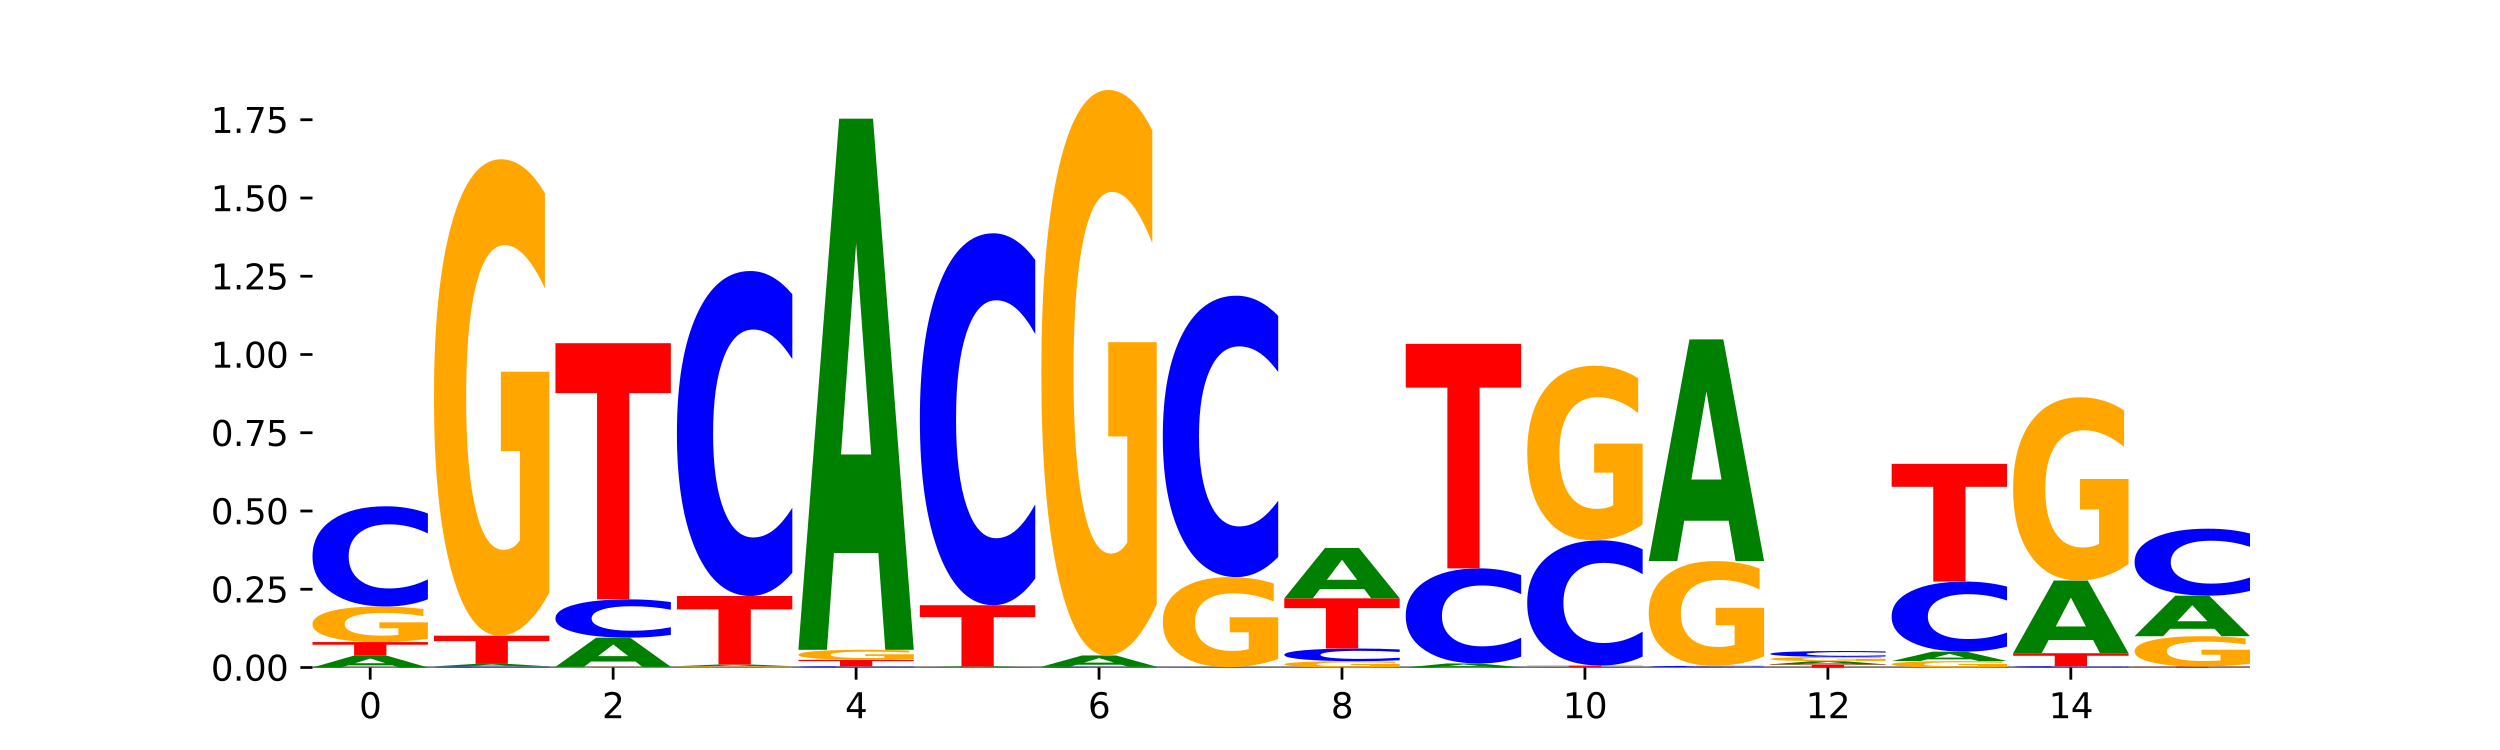 <?xml version="1.0" encoding="utf-8" standalone="no"?>
<!DOCTYPE svg PUBLIC "-//W3C//DTD SVG 1.1//EN"
  "http://www.w3.org/Graphics/SVG/1.1/DTD/svg11.dtd">
<svg xmlns:xlink="http://www.w3.org/1999/xlink" width="720pt" height="216pt" viewBox="0 0 720 216" xmlns="http://www.w3.org/2000/svg" version="1.1">
 <defs>
  <style type="text/css">*{stroke-linejoin: round; stroke-linecap: butt}</style>
 </defs>
 <g id="figure_1">
  <g id="patch_1">
   <path d="M 0 216 
L 720 216 
L 720 0 
L 0 0 
z
" style="fill: #ffffff"/>
  </g>
  <g id="axes_1">
   <g id="patch_2">
    <path d="M 90 192.24 
L 648 192.24 
L 648 25.92 
L 90 25.92 
z
" style="fill: #ffffff"/>
   </g>
   <g id="line2d_1">
    <path d="M 90 192.24 
L 648 192.24 
" clip-path="url(#p1b42a748b2)" style="fill: none; stroke: #000000; stroke-width: 0.5; stroke-linecap: square"/>
   </g>
   <g id="patch_3">
    <path d="M 113.022 191.624 
L 100.24 191.624 
L 98.222 192.24 
L 90 192.24 
L 101.742 188.856 
L 111.493 188.856 
L 123.235 192.24 
L 115.02 192.24 
L 113.022 191.624 
z
M 102.279 190.995 
L 110.963 190.995 
L 106.628 189.649 
L 102.279 190.995 
z
" clip-path="url(#p1b42a748b2)" style="fill: #008000"/>
   </g>
   <g id="patch_4">
    <path d="M 90 184.91 
L 123.235 184.91 
L 123.235 185.679 
L 111.278 185.679 
L 111.278 188.856 
L 101.98 188.856 
L 101.98 185.679 
L 90 185.679 
L 90 184.91 
z
" clip-path="url(#p1b42a748b2)" style="fill: #ff0000"/>
   </g>
   <g id="patch_5">
    <path d="M 123.235 183.983 
Q 119.883 184.447 116.278 184.679 
Q 112.673 184.91 108.83 184.91 
Q 100.145 184.91 95.072 183.531 
Q 90 182.152 90 179.794 
Q 90 177.409 95.162 176.041 
Q 100.331 174.672 109.321 174.672 
Q 112.785 174.672 115.958 174.858 
Q 119.138 175.042 121.954 175.406 
L 121.954 177.447 
Q 119.049 176.98 116.174 176.749 
Q 113.299 176.516 110.409 176.516 
Q 105.061 176.516 102.163 177.367 
Q 99.266 178.215 99.266 179.794 
Q 99.266 181.359 102.059 182.213 
Q 104.852 183.066 109.992 183.066 
Q 111.392 183.066 112.591 183.017 
Q 113.79 182.966 114.744 182.861 
L 114.744 180.945 
L 109.269 180.945 
L 109.269 179.238 
L 123.235 179.238 
L 123.235 183.983 
z
" clip-path="url(#p1b42a748b2)" style="fill: #ffa600"/>
   </g>
   <g id="patch_6">
    <path d="M 123.235 172.603 
Q 120.455 173.629 117.449 174.148 
Q 114.443 174.672 111.169 174.672 
Q 101.405 174.672 95.702 170.785 
Q 90 166.897 90 160.249 
Q 90 153.577 95.702 149.696 
Q 101.405 145.808 111.169 145.808 
Q 114.443 145.808 117.449 146.333 
Q 120.455 146.851 123.235 147.877 
L 123.235 153.631 
Q 120.43 152.271 117.708 151.639 
Q 114.987 151.007 111.981 151.007 
Q 106.588 151.007 103.498 153.47 
Q 100.417 155.926 100.417 160.249 
Q 100.417 164.554 103.498 167.017 
Q 106.588 169.473 111.981 169.473 
Q 114.987 169.473 117.708 168.841 
Q 120.43 168.203 123.235 166.844 
L 123.235 172.603 
z
" clip-path="url(#p1b42a748b2)" style="fill: #0000ff"/>
   </g>
   <g id="patch_7">
    <path d="M 158.219 192.217 
Q 155.439 192.229 152.433 192.234 
Q 149.427 192.24 146.153 192.24 
Q 136.389 192.24 130.687 192.197 
Q 124.984 192.155 124.984 192.082 
Q 124.984 192.008 130.687 191.966 
Q 136.389 191.923 146.153 191.923 
Q 149.427 191.923 152.433 191.929 
Q 155.439 191.934 158.219 191.946 
L 158.219 192.009 
Q 155.414 191.994 152.693 191.987 
Q 149.971 191.98 146.965 191.98 
Q 141.573 191.98 138.483 192.007 
Q 135.401 192.034 135.401 192.082 
Q 135.401 192.129 138.483 192.156 
Q 141.573 192.183 146.965 192.183 
Q 149.971 192.183 152.693 192.176 
Q 155.414 192.169 158.219 192.154 
L 158.219 192.217 
z
" clip-path="url(#p1b42a748b2)" style="fill: #0000ff"/>
   </g>
   <g id="patch_8">
    <path d="M 148.006 191.791 
L 135.225 191.791 
L 133.206 191.923 
L 124.984 191.923 
L 136.726 191.2 
L 146.477 191.2 
L 158.219 191.923 
L 150.004 191.923 
L 148.006 191.791 
z
M 137.263 191.657 
L 145.947 191.657 
L 141.612 191.37 
L 137.263 191.657 
z
" clip-path="url(#p1b42a748b2)" style="fill: #008000"/>
   </g>
   <g id="patch_9">
    <path d="M 124.984 183.078 
L 158.219 183.078 
L 158.219 184.662 
L 146.263 184.662 
L 146.263 191.2 
L 136.964 191.2 
L 136.964 184.662 
L 124.984 184.662 
L 124.984 183.078 
z
" clip-path="url(#p1b42a748b2)" style="fill: #ff0000"/>
   </g>
   <g id="patch_10">
    <path d="M 158.219 170.664 
Q 154.868 176.871 151.263 179.989 
Q 147.657 183.078 143.814 183.078 
Q 135.129 183.078 130.057 164.598 
Q 124.984 146.118 124.984 114.515 
Q 124.984 82.544 130.146 64.205 
Q 135.315 45.867 144.306 45.867 
Q 147.769 45.867 150.942 48.361 
Q 154.123 50.827 156.938 55.702 
L 156.938 83.054 
Q 154.033 76.79 151.158 73.7 
Q 148.283 70.583 145.393 70.583 
Q 140.045 70.583 137.148 81.977 
Q 134.25 93.342 134.25 114.515 
Q 134.25 135.489 137.043 146.94 
Q 139.837 158.363 144.976 158.363 
Q 146.376 158.363 147.576 157.711 
Q 148.775 157.031 149.728 155.613 
L 149.728 129.934 
L 144.254 129.934 
L 144.254 107.061 
L 158.219 107.061 
L 158.219 170.664 
z
" clip-path="url(#p1b42a748b2)" style="fill: #ffa600"/>
   </g>
   <g id="patch_11">
    <path d="M 193.204 192.223 
Q 189.852 192.231 186.247 192.236 
Q 182.642 192.24 178.798 192.24 
Q 170.113 192.24 165.041 192.214 
Q 159.969 192.189 159.969 192.145 
Q 159.969 192.101 165.13 192.076 
Q 170.3 192.051 179.29 192.051 
Q 182.754 192.051 185.927 192.054 
Q 189.107 192.057 191.923 192.064 
L 191.923 192.102 
Q 189.018 192.093 186.143 192.089 
Q 183.267 192.085 180.377 192.085 
Q 175.029 192.085 172.132 192.1 
Q 169.235 192.116 169.235 192.145 
Q 169.235 192.174 172.028 192.19 
Q 174.821 192.206 179.96 192.206 
Q 181.361 192.206 182.56 192.205 
Q 183.759 192.204 184.712 192.202 
L 184.712 192.167 
L 179.238 192.167 
L 179.238 192.135 
L 193.204 192.135 
L 193.204 192.223 
z
" clip-path="url(#p1b42a748b2)" style="fill: #ffa600"/>
   </g>
   <g id="patch_12">
    <path d="M 182.991 190.518 
L 170.209 190.518 
L 168.191 192.051 
L 159.969 192.051 
L 171.711 183.639 
L 181.462 183.639 
L 193.204 192.051 
L 184.988 192.051 
L 182.991 190.518 
z
M 172.248 188.957 
L 180.932 188.957 
L 176.596 185.611 
L 172.248 188.957 
z
" clip-path="url(#p1b42a748b2)" style="fill: #008000"/>
   </g>
   <g id="patch_13">
    <path d="M 193.204 182.849 
Q 190.424 183.24 187.418 183.438 
Q 184.411 183.639 181.137 183.639 
Q 171.374 183.639 165.671 182.154 
Q 159.969 180.669 159.969 178.129 
Q 159.969 175.581 165.671 174.098 
Q 171.374 172.613 181.137 172.613 
Q 184.411 172.613 187.418 172.813 
Q 190.424 173.011 193.204 173.403 
L 193.204 175.601 
Q 190.399 175.082 187.677 174.84 
Q 184.956 174.599 181.95 174.599 
Q 176.557 174.599 173.467 175.54 
Q 170.386 176.478 170.386 178.129 
Q 170.386 179.774 173.467 180.714 
Q 176.557 181.653 181.95 181.653 
Q 184.956 181.653 187.677 181.411 
Q 190.399 181.168 193.204 180.648 
L 193.204 182.849 
z
" clip-path="url(#p1b42a748b2)" style="fill: #0000ff"/>
   </g>
   <g id="patch_14">
    <path d="M 159.969 98.84 
L 193.204 98.84 
L 193.204 113.228 
L 181.247 113.228 
L 181.247 172.613 
L 171.949 172.613 
L 171.949 113.228 
L 159.969 113.228 
L 159.969 98.84 
z
" clip-path="url(#p1b42a748b2)" style="fill: #ff0000"/>
   </g>
   <g id="patch_15">
    <path d="M 228.188 192.206 
Q 224.836 192.223 221.231 192.232 
Q 217.626 192.24 213.783 192.24 
Q 205.098 192.24 200.025 192.19 
Q 194.953 192.14 194.953 192.054 
Q 194.953 191.967 200.115 191.917 
Q 205.284 191.867 214.274 191.867 
Q 217.738 191.867 220.911 191.874 
Q 224.091 191.881 226.907 191.894 
L 226.907 191.968 
Q 224.002 191.951 221.127 191.943 
Q 218.252 191.935 215.362 191.935 
Q 210.014 191.935 207.116 191.965 
Q 204.219 191.996 204.219 192.054 
Q 204.219 192.111 207.012 192.142 
Q 209.805 192.173 214.945 192.173 
Q 216.345 192.173 217.544 192.171 
Q 218.743 192.169 219.697 192.165 
L 219.697 192.096 
L 214.222 192.096 
L 214.222 192.034 
L 228.188 192.034 
L 228.188 192.206 
z
" clip-path="url(#p1b42a748b2)" style="fill: #ffa600"/>
   </g>
   <g id="patch_16">
    <path d="M 217.975 191.78 
L 205.193 191.78 
L 203.175 191.867 
L 194.953 191.867 
L 206.695 191.387 
L 216.446 191.387 
L 228.188 191.867 
L 219.973 191.867 
L 217.975 191.78 
z
M 207.232 191.691 
L 215.916 191.691 
L 211.581 191.499 
L 207.232 191.691 
z
" clip-path="url(#p1b42a748b2)" style="fill: #008000"/>
   </g>
   <g id="patch_17">
    <path d="M 194.953 171.652 
L 228.188 171.652 
L 228.188 175.501 
L 216.231 175.501 
L 216.231 191.387 
L 206.933 191.387 
L 206.933 175.501 
L 194.953 175.501 
L 194.953 171.652 
z
" clip-path="url(#p1b42a748b2)" style="fill: #ff0000"/>
   </g>
   <g id="patch_18">
    <path d="M 228.188 164.943 
Q 225.408 168.269 222.402 169.951 
Q 219.396 171.652 216.122 171.652 
Q 206.358 171.652 200.655 159.046 
Q 194.953 146.44 194.953 124.882 
Q 194.953 103.246 200.655 90.659 
Q 206.358 78.053 216.122 78.053 
Q 219.396 78.053 222.402 79.754 
Q 225.408 81.436 228.188 84.762 
L 228.188 103.42 
Q 225.383 99.012 222.661 96.962 
Q 219.94 94.913 216.934 94.913 
Q 211.541 94.913 208.451 102.898 
Q 205.37 110.864 205.37 124.882 
Q 205.37 138.841 208.451 146.827 
Q 211.541 154.792 216.934 154.792 
Q 219.94 154.792 222.661 152.743 
Q 225.383 150.674 228.188 146.266 
L 228.188 164.943 
z
" clip-path="url(#p1b42a748b2)" style="fill: #0000ff"/>
   </g>
   <g id="patch_19">
    <path d="M 263.172 192.216 
Q 260.392 192.228 257.386 192.234 
Q 254.38 192.24 251.106 192.24 
Q 241.342 192.24 235.64 192.195 
Q 229.937 192.15 229.937 192.073 
Q 229.937 191.996 235.64 191.951 
Q 241.342 191.906 251.106 191.906 
Q 254.38 191.906 257.386 191.912 
Q 260.392 191.918 263.172 191.93 
L 263.172 191.997 
Q 260.367 191.981 257.646 191.974 
Q 254.924 191.966 251.918 191.966 
Q 246.526 191.966 243.436 191.995 
Q 240.354 192.023 240.354 192.073 
Q 240.354 192.123 243.436 192.151 
Q 246.526 192.18 251.918 192.18 
Q 254.924 192.18 257.646 192.173 
Q 260.367 192.165 263.172 192.149 
L 263.172 192.216 
z
" clip-path="url(#p1b42a748b2)" style="fill: #0000ff"/>
   </g>
   <g id="patch_20">
    <path d="M 229.937 190.04 
L 263.172 190.04 
L 263.172 190.404 
L 251.216 190.404 
L 251.216 191.906 
L 241.917 191.906 
L 241.917 190.404 
L 229.937 190.404 
L 229.937 190.04 
z
" clip-path="url(#p1b42a748b2)" style="fill: #ff0000"/>
   </g>
   <g id="patch_21">
    <path d="M 263.172 189.777 
Q 259.821 189.909 256.216 189.975 
Q 252.61 190.04 248.767 190.04 
Q 240.082 190.04 235.01 189.649 
Q 229.937 189.257 229.937 188.588 
Q 229.937 187.911 235.099 187.522 
Q 240.268 187.134 249.259 187.134 
Q 252.722 187.134 255.895 187.186 
Q 259.076 187.239 261.891 187.342 
L 261.891 187.921 
Q 258.986 187.789 256.111 187.723 
Q 253.236 187.657 250.346 187.657 
Q 244.998 187.657 242.101 187.899 
Q 239.203 188.139 239.203 188.588 
Q 239.203 189.032 241.996 189.275 
Q 244.79 189.517 249.929 189.517 
Q 251.329 189.517 252.529 189.503 
Q 253.728 189.489 254.681 189.459 
L 254.681 188.915 
L 249.207 188.915 
L 249.207 188.43 
L 263.172 188.43 
L 263.172 189.777 
z
" clip-path="url(#p1b42a748b2)" style="fill: #ffa600"/>
   </g>
   <g id="patch_22">
    <path d="M 252.959 159.269 
L 240.178 159.269 
L 238.159 187.134 
L 229.937 187.134 
L 241.679 34.176 
L 251.43 34.176 
L 263.172 187.134 
L 254.957 187.134 
L 252.959 159.269 
z
M 242.216 130.881 
L 250.9 130.881 
L 246.565 70.038 
L 242.216 130.881 
z
" clip-path="url(#p1b42a748b2)" style="fill: #008000"/>
   </g>
   <g id="patch_23">
    <path d="M 298.157 192.235 
Q 294.805 192.238 291.2 192.239 
Q 287.595 192.24 283.751 192.24 
Q 275.066 192.24 269.994 192.233 
Q 264.922 192.225 264.922 192.213 
Q 264.922 192.2 270.083 192.192 
Q 275.253 192.185 284.243 192.185 
Q 287.707 192.185 290.88 192.186 
Q 294.06 192.187 296.876 192.189 
L 296.876 192.2 
Q 293.971 192.197 291.096 192.196 
Q 288.22 192.195 285.33 192.195 
Q 279.982 192.195 277.085 192.199 
Q 274.188 192.204 274.188 192.213 
Q 274.188 192.221 276.981 192.226 
Q 279.774 192.23 284.913 192.23 
Q 286.314 192.23 287.513 192.23 
Q 288.712 192.23 289.665 192.229 
L 289.665 192.219 
L 284.191 192.219 
L 284.191 192.21 
L 298.157 192.21 
L 298.157 192.235 
z
" clip-path="url(#p1b42a748b2)" style="fill: #ffa600"/>
   </g>
   <g id="patch_24">
    <path d="M 287.944 192.142 
L 275.162 192.142 
L 273.144 192.185 
L 264.922 192.185 
L 276.664 191.951 
L 286.415 191.951 
L 298.157 192.185 
L 289.941 192.185 
L 287.944 192.142 
z
M 277.2 192.099 
L 285.885 192.099 
L 281.549 192.006 
L 277.2 192.099 
z
" clip-path="url(#p1b42a748b2)" style="fill: #008000"/>
   </g>
   <g id="patch_25">
    <path d="M 264.922 174.305 
L 298.157 174.305 
L 298.157 177.746 
L 286.2 177.746 
L 286.2 191.951 
L 276.902 191.951 
L 276.902 177.746 
L 264.922 177.746 
L 264.922 174.305 
z
" clip-path="url(#p1b42a748b2)" style="fill: #ff0000"/>
   </g>
   <g id="patch_26">
    <path d="M 298.157 166.627 
Q 295.377 170.433 292.371 172.358 
Q 289.364 174.305 286.09 174.305 
Q 276.327 174.305 270.624 159.878 
Q 264.922 145.451 264.922 120.78 
Q 264.922 96.02 270.624 81.615 
Q 276.327 67.188 286.09 67.188 
Q 289.364 67.188 292.371 69.136 
Q 295.377 71.061 298.157 74.866 
L 298.157 96.219 
Q 295.352 91.174 292.63 88.828 
Q 289.909 86.483 286.903 86.483 
Q 281.51 86.483 278.42 95.621 
Q 275.338 104.738 275.338 120.78 
Q 275.338 136.755 278.42 145.894 
Q 281.51 155.01 286.903 155.01 
Q 289.909 155.01 292.63 152.665 
Q 295.352 150.297 298.157 145.252 
L 298.157 166.627 
z
" clip-path="url(#p1b42a748b2)" style="fill: #0000ff"/>
   </g>
   <g id="patch_27">
    <path d="M 333.141 192.225 
Q 330.361 192.232 327.355 192.236 
Q 324.349 192.24 321.075 192.24 
Q 311.311 192.24 305.608 192.212 
Q 299.906 192.184 299.906 192.136 
Q 299.906 192.087 305.608 192.059 
Q 311.311 192.031 321.075 192.031 
Q 324.349 192.031 327.355 192.035 
Q 330.361 192.038 333.141 192.046 
L 333.141 192.088 
Q 330.336 192.078 327.614 192.073 
Q 324.893 192.069 321.887 192.069 
Q 316.494 192.069 313.404 192.086 
Q 310.323 192.104 310.323 192.136 
Q 310.323 192.167 313.404 192.185 
Q 316.494 192.202 321.887 192.202 
Q 324.893 192.202 327.614 192.198 
Q 330.336 192.193 333.141 192.183 
L 333.141 192.225 
z
" clip-path="url(#p1b42a748b2)" style="fill: #0000ff"/>
   </g>
   <g id="patch_28">
    <path d="M 322.928 191.437 
L 310.146 191.437 
L 308.128 192.031 
L 299.906 192.031 
L 311.648 188.769 
L 321.399 188.769 
L 333.141 192.031 
L 324.926 192.031 
L 322.928 191.437 
z
M 312.185 190.831 
L 320.869 190.831 
L 316.534 189.534 
L 312.185 190.831 
z
" clip-path="url(#p1b42a748b2)" style="fill: #008000"/>
   </g>
   <g id="patch_29">
    <path d="M 333.141 174.035 
Q 329.789 181.402 326.184 185.102 
Q 322.579 188.769 318.736 188.769 
Q 310.051 188.769 304.978 166.836 
Q 299.906 144.903 299.906 107.395 
Q 299.906 69.45 305.068 47.685 
Q 310.237 25.92 319.227 25.92 
Q 322.691 25.92 325.864 28.88 
Q 329.044 31.807 331.86 37.593 
L 331.86 70.055 
Q 328.955 62.621 326.08 58.954 
Q 323.205 55.254 320.315 55.254 
Q 314.967 55.254 312.069 68.777 
Q 309.172 82.266 309.172 107.395 
Q 309.172 132.288 311.965 145.879 
Q 314.758 159.435 319.898 159.435 
Q 321.298 159.435 322.497 158.662 
Q 323.696 157.854 324.65 156.172 
L 324.65 125.695 
L 319.175 125.695 
L 319.175 98.548 
L 333.141 98.548 
L 333.141 174.035 
z
" clip-path="url(#p1b42a748b2)" style="fill: #ffa600"/>
   </g>
   <g id="patch_30">
    <path d="M 334.89 192.219 
L 368.125 192.219 
L 368.125 192.223 
L 356.168 192.223 
L 356.168 192.24 
L 346.87 192.24 
L 346.87 192.223 
L 334.89 192.223 
L 334.89 192.219 
z
" clip-path="url(#p1b42a748b2)" style="fill: #ff0000"/>
   </g>
   <g id="patch_31">
    <path d="M 357.912 192.202 
L 345.131 192.202 
L 343.112 192.219 
L 334.89 192.219 
L 346.632 192.126 
L 356.383 192.126 
L 368.125 192.219 
L 359.91 192.219 
L 357.912 192.202 
z
M 347.169 192.185 
L 355.853 192.185 
L 351.518 192.148 
L 347.169 192.185 
z
" clip-path="url(#p1b42a748b2)" style="fill: #008000"/>
   </g>
   <g id="patch_32">
    <path d="M 368.125 189.781 
Q 364.774 190.953 361.169 191.542 
Q 357.563 192.126 353.72 192.126 
Q 345.035 192.126 339.963 188.635 
Q 334.89 185.145 334.89 179.177 
Q 334.89 173.138 340.052 169.675 
Q 345.221 166.212 354.212 166.212 
Q 357.675 166.212 360.848 166.683 
Q 364.029 167.148 366.844 168.069 
L 366.844 173.235 
Q 363.939 172.052 361.064 171.468 
Q 358.189 170.88 355.299 170.88 
Q 349.951 170.88 347.054 173.031 
Q 344.156 175.178 344.156 179.177 
Q 344.156 183.138 346.949 185.3 
Q 349.743 187.458 354.882 187.458 
Q 356.282 187.458 357.482 187.335 
Q 358.681 187.206 359.634 186.938 
L 359.634 182.089 
L 354.159 182.089 
L 354.159 177.769 
L 368.125 177.769 
L 368.125 189.781 
z
" clip-path="url(#p1b42a748b2)" style="fill: #ffa600"/>
   </g>
   <g id="patch_33">
    <path d="M 368.125 160.402 
Q 365.345 163.282 362.339 164.738 
Q 359.333 166.212 356.059 166.212 
Q 346.295 166.212 340.593 155.296 
Q 334.89 144.379 334.89 125.711 
Q 334.89 106.976 340.593 96.077 
Q 346.295 85.161 356.059 85.161 
Q 359.333 85.161 362.339 86.634 
Q 365.345 88.091 368.125 90.97 
L 368.125 107.127 
Q 365.32 103.31 362.599 101.535 
Q 359.877 99.76 356.871 99.76 
Q 351.479 99.76 348.389 106.675 
Q 345.307 113.573 345.307 125.711 
Q 345.307 137.8 348.389 144.714 
Q 351.479 151.612 356.871 151.612 
Q 359.877 151.612 362.599 149.837 
Q 365.32 148.046 368.125 144.229 
L 368.125 160.402 
z
" clip-path="url(#p1b42a748b2)" style="fill: #0000ff"/>
   </g>
   <g id="patch_34">
    <path d="M 403.11 192.075 
Q 399.758 192.158 396.153 192.199 
Q 392.548 192.24 388.704 192.24 
Q 380.019 192.24 374.947 191.995 
Q 369.875 191.75 369.875 191.331 
Q 369.875 190.907 375.036 190.664 
Q 380.206 190.421 389.196 190.421 
Q 392.66 190.421 395.833 190.454 
Q 399.013 190.486 401.829 190.551 
L 401.829 190.914 
Q 398.924 190.831 396.049 190.79 
Q 393.173 190.748 390.283 190.748 
Q 384.935 190.748 382.038 190.899 
Q 379.141 191.05 379.141 191.331 
Q 379.141 191.609 381.934 191.761 
Q 384.727 191.912 389.866 191.912 
Q 391.267 191.912 392.466 191.904 
Q 393.665 191.895 394.618 191.876 
L 394.618 191.535 
L 389.144 191.535 
L 389.144 191.232 
L 403.11 191.232 
L 403.11 192.075 
z
" clip-path="url(#p1b42a748b2)" style="fill: #ffa600"/>
   </g>
   <g id="patch_35">
    <path d="M 403.11 190.159 
Q 400.33 190.289 397.324 190.354 
Q 394.317 190.421 391.043 190.421 
Q 381.28 190.421 375.577 189.93 
Q 369.875 189.439 369.875 188.6 
Q 369.875 187.758 375.577 187.269 
Q 381.28 186.778 391.043 186.778 
Q 394.317 186.778 397.324 186.844 
Q 400.33 186.91 403.11 187.039 
L 403.11 187.765 
Q 400.305 187.594 397.583 187.514 
Q 394.862 187.434 391.856 187.434 
Q 386.463 187.434 383.373 187.745 
Q 380.291 188.055 380.291 188.6 
Q 380.291 189.144 383.373 189.454 
Q 386.463 189.764 391.856 189.764 
Q 394.862 189.764 397.583 189.685 
Q 400.305 189.604 403.11 189.433 
L 403.11 190.159 
z
" clip-path="url(#p1b42a748b2)" style="fill: #0000ff"/>
   </g>
   <g id="patch_36">
    <path d="M 369.875 172.319 
L 403.11 172.319 
L 403.11 175.139 
L 391.153 175.139 
L 391.153 186.778 
L 381.855 186.778 
L 381.855 175.139 
L 369.875 175.139 
L 369.875 172.319 
z
" clip-path="url(#p1b42a748b2)" style="fill: #ff0000"/>
   </g>
   <g id="patch_37">
    <path d="M 392.897 169.674 
L 380.115 169.674 
L 378.097 172.319 
L 369.875 172.319 
L 381.617 157.801 
L 391.368 157.801 
L 403.11 172.319 
L 394.894 172.319 
L 392.897 169.674 
z
M 382.153 166.98 
L 390.838 166.98 
L 386.502 161.205 
L 382.153 166.98 
z
" clip-path="url(#p1b42a748b2)" style="fill: #008000"/>
   </g>
   <g id="patch_38">
    <path d="M 438.094 192.238 
Q 434.742 192.239 431.137 192.24 
Q 427.532 192.24 423.689 192.24 
Q 415.004 192.24 409.931 192.238 
Q 404.859 192.236 404.859 192.232 
Q 404.859 192.228 410.021 192.226 
Q 415.19 192.223 424.18 192.223 
Q 427.644 192.223 430.817 192.224 
Q 433.997 192.224 436.813 192.225 
L 436.813 192.228 
Q 433.908 192.227 431.033 192.227 
Q 428.158 192.226 425.268 192.226 
Q 419.92 192.226 417.022 192.228 
Q 414.125 192.229 414.125 192.232 
Q 414.125 192.234 416.918 192.236 
Q 419.711 192.237 424.851 192.237 
Q 426.251 192.237 427.45 192.237 
Q 428.649 192.237 429.603 192.237 
L 429.603 192.234 
L 424.128 192.234 
L 424.128 192.231 
L 438.094 192.231 
L 438.094 192.238 
z
" clip-path="url(#p1b42a748b2)" style="fill: #ffa600"/>
   </g>
   <g id="patch_39">
    <path d="M 427.881 192.016 
L 415.099 192.016 
L 413.081 192.223 
L 404.859 192.223 
L 416.601 191.086 
L 426.352 191.086 
L 438.094 192.223 
L 429.879 192.223 
L 427.881 192.016 
z
M 417.138 191.805 
L 425.822 191.805 
L 421.487 191.353 
L 417.138 191.805 
z
" clip-path="url(#p1b42a748b2)" style="fill: #008000"/>
   </g>
   <g id="patch_40">
    <path d="M 438.094 189.122 
Q 435.314 190.096 432.308 190.588 
Q 429.302 191.086 426.028 191.086 
Q 416.264 191.086 410.561 187.396 
Q 404.859 183.705 404.859 177.394 
Q 404.859 171.06 410.561 167.375 
Q 416.264 163.685 426.028 163.685 
Q 429.302 163.685 432.308 164.183 
Q 435.314 164.676 438.094 165.649 
L 438.094 171.111 
Q 435.289 169.821 432.567 169.221 
Q 429.846 168.621 426.84 168.621 
Q 421.447 168.621 418.357 170.958 
Q 415.276 173.29 415.276 177.394 
Q 415.276 181.481 418.357 183.818 
Q 421.447 186.15 426.84 186.15 
Q 429.846 186.15 432.567 185.55 
Q 435.289 184.945 438.094 183.654 
L 438.094 189.122 
z
" clip-path="url(#p1b42a748b2)" style="fill: #0000ff"/>
   </g>
   <g id="patch_41">
    <path d="M 404.859 99.038 
L 438.094 99.038 
L 438.094 111.646 
L 426.137 111.646 
L 426.137 163.685 
L 416.839 163.685 
L 416.839 111.646 
L 404.859 111.646 
L 404.859 99.038 
z
" clip-path="url(#p1b42a748b2)" style="fill: #ff0000"/>
   </g>
   <g id="patch_42">
    <path d="M 462.865 192.21 
L 450.084 192.21 
L 448.065 192.24 
L 439.843 192.24 
L 451.585 192.074 
L 461.336 192.074 
L 473.078 192.24 
L 464.863 192.24 
L 462.865 192.21 
z
M 452.122 192.179 
L 460.806 192.179 
L 456.471 192.113 
L 452.122 192.179 
z
" clip-path="url(#p1b42a748b2)" style="fill: #008000"/>
   </g>
   <g id="patch_43">
    <path d="M 439.843 191.685 
L 473.078 191.685 
L 473.078 191.761 
L 461.121 191.761 
L 461.121 192.074 
L 451.823 192.074 
L 451.823 191.761 
L 439.843 191.761 
L 439.843 191.685 
z
" clip-path="url(#p1b42a748b2)" style="fill: #ff0000"/>
   </g>
   <g id="patch_44">
    <path d="M 473.078 189.1 
Q 470.298 190.381 467.292 191.03 
Q 464.286 191.685 461.012 191.685 
Q 451.248 191.685 445.546 186.827 
Q 439.843 181.968 439.843 173.659 
Q 439.843 165.32 445.546 160.468 
Q 451.248 155.61 461.012 155.61 
Q 464.286 155.61 467.292 156.265 
Q 470.298 156.914 473.078 158.196 
L 473.078 165.387 
Q 470.273 163.688 467.552 162.898 
Q 464.83 162.108 461.824 162.108 
Q 456.432 162.108 453.342 165.186 
Q 450.26 168.256 450.26 173.659 
Q 450.26 179.039 453.342 182.117 
Q 456.432 185.187 461.824 185.187 
Q 464.83 185.187 467.552 184.397 
Q 470.273 183.6 473.078 181.901 
L 473.078 189.1 
z
" clip-path="url(#p1b42a748b2)" style="fill: #0000ff"/>
   </g>
   <g id="patch_45">
    <path d="M 473.078 151.06 
Q 469.727 153.335 466.121 154.477 
Q 462.516 155.61 458.673 155.61 
Q 449.988 155.61 444.916 148.837 
Q 439.843 142.065 439.843 130.484 
Q 439.843 118.768 445.005 112.048 
Q 450.174 105.327 459.165 105.327 
Q 462.628 105.327 465.801 106.241 
Q 468.982 107.145 471.797 108.932 
L 471.797 118.955 
Q 468.892 116.659 466.017 115.527 
Q 463.142 114.385 460.252 114.385 
Q 454.904 114.385 452.007 118.56 
Q 449.109 122.725 449.109 130.484 
Q 449.109 138.17 451.902 142.367 
Q 454.696 146.552 459.835 146.552 
Q 461.235 146.552 462.434 146.313 
Q 463.634 146.064 464.587 145.545 
L 464.587 136.134 
L 459.112 136.134 
L 459.112 127.752 
L 473.078 127.752 
L 473.078 151.06 
z
" clip-path="url(#p1b42a748b2)" style="fill: #ffa600"/>
   </g>
   <g id="patch_46">
    <path d="M 474.828 192.109 
L 508.063 192.109 
L 508.063 192.134 
L 496.106 192.134 
L 496.106 192.24 
L 486.808 192.24 
L 486.808 192.134 
L 474.828 192.134 
L 474.828 192.109 
z
" clip-path="url(#p1b42a748b2)" style="fill: #ff0000"/>
   </g>
   <g id="patch_47">
    <path d="M 508.063 192.084 
Q 505.283 192.096 502.276 192.102 
Q 499.27 192.109 495.996 192.109 
Q 486.233 192.109 480.53 192.061 
Q 474.828 192.014 474.828 191.933 
Q 474.828 191.851 480.53 191.804 
Q 486.233 191.756 495.996 191.756 
Q 499.27 191.756 502.276 191.763 
Q 505.283 191.769 508.063 191.782 
L 508.063 191.852 
Q 505.258 191.835 502.536 191.828 
Q 499.815 191.82 496.808 191.82 
Q 491.416 191.82 488.326 191.85 
Q 485.244 191.88 485.244 191.933 
Q 485.244 191.985 488.326 192.015 
Q 491.416 192.045 496.808 192.045 
Q 499.815 192.045 502.536 192.038 
Q 505.258 192.03 508.063 192.013 
L 508.063 192.084 
z
" clip-path="url(#p1b42a748b2)" style="fill: #0000ff"/>
   </g>
   <g id="patch_48">
    <path d="M 508.063 189.027 
Q 504.711 190.392 501.106 191.077 
Q 497.501 191.756 493.657 191.756 
Q 484.972 191.756 479.9 187.694 
Q 474.828 183.631 474.828 176.683 
Q 474.828 169.655 479.989 165.623 
Q 485.159 161.592 494.149 161.592 
Q 497.612 161.592 500.786 162.14 
Q 503.966 162.682 506.782 163.754 
L 506.782 169.767 
Q 503.877 168.39 501.002 167.711 
Q 498.126 167.025 495.236 167.025 
Q 489.888 167.025 486.991 169.53 
Q 484.093 172.029 484.093 176.683 
Q 484.093 181.294 486.887 183.812 
Q 489.68 186.323 494.819 186.323 
Q 496.22 186.323 497.419 186.18 
Q 498.618 186.03 499.571 185.718 
L 499.571 180.073 
L 494.097 180.073 
L 494.097 175.045 
L 508.063 175.045 
L 508.063 189.027 
z
" clip-path="url(#p1b42a748b2)" style="fill: #ffa600"/>
   </g>
   <g id="patch_49">
    <path d="M 497.85 149.962 
L 485.068 149.962 
L 483.05 161.592 
L 474.828 161.592 
L 486.57 97.754 
L 496.321 97.754 
L 508.063 161.592 
L 499.847 161.592 
L 497.85 149.962 
z
M 487.106 138.114 
L 495.791 138.114 
L 491.455 112.722 
L 487.106 138.114 
z
" clip-path="url(#p1b42a748b2)" style="fill: #008000"/>
   </g>
   <g id="patch_50">
    <path d="M 509.812 191.339 
L 543.047 191.339 
L 543.047 191.515 
L 531.09 191.515 
L 531.09 192.24 
L 521.792 192.24 
L 521.792 191.515 
L 509.812 191.515 
L 509.812 191.339 
z
" clip-path="url(#p1b42a748b2)" style="fill: #ff0000"/>
   </g>
   <g id="patch_51">
    <path d="M 532.834 191.174 
L 520.052 191.174 
L 518.034 191.339 
L 509.812 191.339 
L 521.554 190.431 
L 531.305 190.431 
L 543.047 191.339 
L 534.832 191.339 
L 532.834 191.174 
z
M 522.091 191.005 
L 530.775 191.005 
L 526.44 190.644 
L 522.091 191.005 
z
" clip-path="url(#p1b42a748b2)" style="fill: #008000"/>
   </g>
   <g id="patch_52">
    <path d="M 543.047 190.319 
Q 539.695 190.375 536.09 190.403 
Q 532.485 190.431 528.642 190.431 
Q 519.957 190.431 514.884 190.264 
Q 509.812 190.097 509.812 189.811 
Q 509.812 189.521 514.974 189.356 
Q 520.143 189.19 529.133 189.19 
Q 532.597 189.19 535.77 189.212 
Q 538.95 189.234 541.766 189.279 
L 541.766 189.526 
Q 538.861 189.469 535.986 189.441 
Q 533.111 189.413 530.221 189.413 
Q 524.873 189.413 521.975 189.516 
Q 519.078 189.619 519.078 189.811 
Q 519.078 190.001 521.871 190.104 
Q 524.664 190.208 529.804 190.208 
Q 531.204 190.208 532.403 190.202 
Q 533.602 190.196 534.556 190.183 
L 534.556 189.95 
L 529.081 189.95 
L 529.081 189.743 
L 543.047 189.743 
L 543.047 190.319 
z
" clip-path="url(#p1b42a748b2)" style="fill: #ffa600"/>
   </g>
   <g id="patch_53">
    <path d="M 543.047 189.067 
Q 540.267 189.128 537.261 189.159 
Q 534.255 189.19 530.981 189.19 
Q 521.217 189.19 515.514 188.96 
Q 509.812 188.73 509.812 188.338 
Q 509.812 187.944 515.514 187.715 
Q 521.217 187.485 530.981 187.485 
Q 534.255 187.485 537.261 187.516 
Q 540.267 187.547 543.047 187.608 
L 543.047 187.947 
Q 540.242 187.867 537.52 187.83 
Q 534.799 187.792 531.793 187.792 
Q 526.4 187.792 523.31 187.938 
Q 520.229 188.083 520.229 188.338 
Q 520.229 188.592 523.31 188.738 
Q 526.4 188.883 531.793 188.883 
Q 534.799 188.883 537.52 188.845 
Q 540.242 188.808 543.047 188.727 
L 543.047 189.067 
z
" clip-path="url(#p1b42a748b2)" style="fill: #0000ff"/>
   </g>
   <g id="patch_54">
    <path d="M 578.031 192.073 
Q 574.68 192.156 571.074 192.198 
Q 567.469 192.24 563.626 192.24 
Q 554.941 192.24 549.869 191.991 
Q 544.796 191.742 544.796 191.317 
Q 544.796 190.887 549.958 190.64 
Q 555.127 190.393 564.118 190.393 
Q 567.581 190.393 570.754 190.427 
Q 573.935 190.46 576.75 190.525 
L 576.75 190.894 
Q 573.845 190.809 570.97 190.768 
Q 568.095 190.726 565.205 190.726 
Q 559.857 190.726 556.96 190.879 
Q 554.062 191.032 554.062 191.317 
Q 554.062 191.599 556.855 191.754 
Q 559.649 191.907 564.788 191.907 
Q 566.188 191.907 567.387 191.899 
Q 568.587 191.889 569.54 191.87 
L 569.54 191.525 
L 564.065 191.525 
L 564.065 191.217 
L 578.031 191.217 
L 578.031 192.073 
z
" clip-path="url(#p1b42a748b2)" style="fill: #ffa600"/>
   </g>
   <g id="patch_55">
    <path d="M 567.818 189.897 
L 555.037 189.897 
L 553.018 190.393 
L 544.796 190.393 
L 556.538 187.671 
L 566.289 187.671 
L 578.031 190.393 
L 569.816 190.393 
L 567.818 189.897 
z
M 557.075 189.392 
L 565.759 189.392 
L 561.424 188.309 
L 557.075 189.392 
z
" clip-path="url(#p1b42a748b2)" style="fill: #008000"/>
   </g>
   <g id="patch_56">
    <path d="M 578.031 186.225 
Q 575.251 186.942 572.245 187.304 
Q 569.239 187.671 565.965 187.671 
Q 556.201 187.671 550.499 184.953 
Q 544.796 182.236 544.796 177.588 
Q 544.796 172.924 550.499 170.21 
Q 556.201 167.492 565.965 167.492 
Q 569.239 167.492 572.245 167.859 
Q 575.251 168.222 578.031 168.939 
L 578.031 172.961 
Q 575.226 172.011 572.505 171.569 
Q 569.783 171.127 566.777 171.127 
Q 561.384 171.127 558.295 172.849 
Q 555.213 174.566 555.213 177.588 
Q 555.213 180.597 558.295 182.319 
Q 561.384 184.036 566.777 184.036 
Q 569.783 184.036 572.505 183.594 
Q 575.226 183.148 578.031 182.198 
L 578.031 186.225 
z
" clip-path="url(#p1b42a748b2)" style="fill: #0000ff"/>
   </g>
   <g id="patch_57">
    <path d="M 544.796 133.593 
L 578.031 133.593 
L 578.031 140.204 
L 566.074 140.204 
L 566.074 167.492 
L 556.776 167.492 
L 556.776 140.204 
L 544.796 140.204 
L 544.796 133.593 
z
" clip-path="url(#p1b42a748b2)" style="fill: #ff0000"/>
   </g>
   <g id="patch_58">
    <path d="M 613.016 192.214 
Q 610.236 192.227 607.229 192.233 
Q 604.223 192.24 600.949 192.24 
Q 591.186 192.24 585.483 192.191 
Q 579.781 192.141 579.781 192.057 
Q 579.781 191.973 585.483 191.923 
Q 591.186 191.874 600.949 191.874 
Q 604.223 191.874 607.229 191.881 
Q 610.236 191.887 613.016 191.9 
L 613.016 191.973 
Q 610.21 191.956 607.489 191.948 
Q 604.768 191.94 601.761 191.94 
Q 596.369 191.94 593.279 191.971 
Q 590.197 192.002 590.197 192.057 
Q 590.197 192.112 593.279 192.143 
Q 596.369 192.174 601.761 192.174 
Q 604.768 192.174 607.489 192.166 
Q 610.21 192.158 613.016 192.141 
L 613.016 192.214 
z
" clip-path="url(#p1b42a748b2)" style="fill: #0000ff"/>
   </g>
   <g id="patch_59">
    <path d="M 579.781 188.134 
L 613.016 188.134 
L 613.016 188.863 
L 601.059 188.863 
L 601.059 191.874 
L 591.761 191.874 
L 591.761 188.863 
L 579.781 188.863 
L 579.781 188.134 
z
" clip-path="url(#p1b42a748b2)" style="fill: #ff0000"/>
   </g>
   <g id="patch_60">
    <path d="M 602.803 184.318 
L 590.021 184.318 
L 588.003 188.134 
L 579.781 188.134 
L 591.523 167.184 
L 601.274 167.184 
L 613.016 188.134 
L 604.8 188.134 
L 602.803 184.318 
z
M 592.059 180.429 
L 600.744 180.429 
L 596.408 172.096 
L 592.059 180.429 
z
" clip-path="url(#p1b42a748b2)" style="fill: #008000"/>
   </g>
   <g id="patch_61">
    <path d="M 613.016 162.409 
Q 609.664 164.797 606.059 165.996 
Q 602.454 167.184 598.61 167.184 
Q 589.925 167.184 584.853 160.077 
Q 579.781 152.97 579.781 140.816 
Q 579.781 128.52 584.942 121.468 
Q 590.112 114.415 599.102 114.415 
Q 602.565 114.415 605.739 115.375 
Q 608.919 116.323 611.735 118.198 
L 611.735 128.717 
Q 608.83 126.308 605.955 125.12 
Q 603.079 123.92 600.189 123.92 
Q 594.841 123.92 591.944 128.302 
Q 589.046 132.673 589.046 140.816 
Q 589.046 148.882 591.84 153.286 
Q 594.633 157.679 599.772 157.679 
Q 601.173 157.679 602.372 157.428 
Q 603.571 157.166 604.524 156.621 
L 604.524 146.746 
L 599.05 146.746 
L 599.05 137.949 
L 613.016 137.949 
L 613.016 162.409 
z
" clip-path="url(#p1b42a748b2)" style="fill: #ffa600"/>
   </g>
   <g id="patch_62">
    <path d="M 614.765 191.952 
L 648 191.952 
L 648 192.009 
L 636.043 192.009 
L 636.043 192.24 
L 626.745 192.24 
L 626.745 192.009 
L 614.765 192.009 
L 614.765 191.952 
z
" clip-path="url(#p1b42a748b2)" style="fill: #ff0000"/>
   </g>
   <g id="patch_63">
    <path d="M 648 191.162 
Q 644.648 191.557 641.043 191.756 
Q 637.438 191.952 633.595 191.952 
Q 624.91 191.952 619.837 190.776 
Q 614.765 189.6 614.765 187.589 
Q 614.765 185.554 619.927 184.387 
Q 625.096 183.22 634.086 183.22 
Q 637.55 183.22 640.723 183.379 
Q 643.903 183.536 646.719 183.846 
L 646.719 185.587 
Q 643.814 185.188 640.939 184.992 
Q 638.064 184.793 635.174 184.793 
Q 629.826 184.793 626.928 185.518 
Q 624.031 186.242 624.031 187.589 
Q 624.031 188.924 626.824 189.653 
Q 629.617 190.38 634.757 190.38 
Q 636.157 190.38 637.356 190.338 
Q 638.555 190.295 639.509 190.205 
L 639.509 188.57 
L 634.034 188.57 
L 634.034 187.115 
L 648 187.115 
L 648 191.162 
z
" clip-path="url(#p1b42a748b2)" style="fill: #ffa600"/>
   </g>
   <g id="patch_64">
    <path d="M 637.787 181.095 
L 625.005 181.095 
L 622.987 183.22 
L 614.765 183.22 
L 626.507 171.551 
L 636.258 171.551 
L 648 183.22 
L 639.785 183.22 
L 637.787 181.095 
z
M 627.044 178.929 
L 635.728 178.929 
L 631.393 174.287 
L 627.044 178.929 
z
" clip-path="url(#p1b42a748b2)" style="fill: #008000"/>
   </g>
   <g id="patch_65">
    <path d="M 648 170.169 
Q 645.22 170.854 642.214 171.201 
Q 639.208 171.551 635.934 171.551 
Q 626.17 171.551 620.467 168.953 
Q 614.765 166.355 614.765 161.911 
Q 614.765 157.452 620.467 154.858 
Q 626.17 152.259 635.934 152.259 
Q 639.208 152.259 642.214 152.61 
Q 645.22 152.957 648 153.642 
L 648 157.488 
Q 645.195 156.579 642.473 156.157 
Q 639.752 155.734 636.746 155.734 
Q 631.353 155.734 628.263 157.38 
Q 625.182 159.022 625.182 161.911 
Q 625.182 164.789 628.263 166.435 
Q 631.353 168.076 636.746 168.076 
Q 639.752 168.076 642.473 167.654 
Q 645.195 167.228 648 166.319 
L 648 170.169 
z
" clip-path="url(#p1b42a748b2)" style="fill: #0000ff"/>
   </g>
   <g id="matplotlib.axis_1">
    <g id="xtick_1">
     <g id="line2d_2">
      <defs>
       <path id="m898e49861e" d="M 0 0 
L 0 3.5 
" style="stroke: #000000; stroke-width: 0.8"/>
      </defs>
      <g>
       <use xlink:href="#m898e49861e" x="106.618" y="192.24" style="stroke: #000000; stroke-width: 0.8"/>
      </g>
     </g>
     <g id="text_1">
      <!-- 0 -->
      <g transform="translate(103.436 206.838) scale(0.1 -0.1)">
       <defs>
        <path id="DejaVuSans-30" d="M 2034 4250 
Q 1547 4250 1301 3770 
Q 1056 3291 1056 2328 
Q 1056 1369 1301 889 
Q 1547 409 2034 409 
Q 2525 409 2770 889 
Q 3016 1369 3016 2328 
Q 3016 3291 2770 3770 
Q 2525 4250 2034 4250 
z
M 2034 4750 
Q 2819 4750 3233 4129 
Q 3647 3509 3647 2328 
Q 3647 1150 3233 529 
Q 2819 -91 2034 -91 
Q 1250 -91 836 529 
Q 422 1150 422 2328 
Q 422 3509 836 4129 
Q 1250 4750 2034 4750 
z
" transform="scale(0.016)"/>
       </defs>
       <use xlink:href="#DejaVuSans-30"/>
      </g>
     </g>
    </g>
    <g id="xtick_2">
     <g id="line2d_3">
      <g>
       <use xlink:href="#m898e49861e" x="176.586" y="192.24" style="stroke: #000000; stroke-width: 0.8"/>
      </g>
     </g>
     <g id="text_2">
      <!-- 2 -->
      <g transform="translate(173.405 206.838) scale(0.1 -0.1)">
       <defs>
        <path id="DejaVuSans-32" d="M 1228 531 
L 3431 531 
L 3431 0 
L 469 0 
L 469 531 
Q 828 903 1448 1529 
Q 2069 2156 2228 2338 
Q 2531 2678 2651 2914 
Q 2772 3150 2772 3378 
Q 2772 3750 2511 3984 
Q 2250 4219 1831 4219 
Q 1534 4219 1204 4116 
Q 875 4013 500 3803 
L 500 4441 
Q 881 4594 1212 4672 
Q 1544 4750 1819 4750 
Q 2544 4750 2975 4387 
Q 3406 4025 3406 3419 
Q 3406 3131 3298 2873 
Q 3191 2616 2906 2266 
Q 2828 2175 2409 1742 
Q 1991 1309 1228 531 
z
" transform="scale(0.016)"/>
       </defs>
       <use xlink:href="#DejaVuSans-32"/>
      </g>
     </g>
    </g>
    <g id="xtick_3">
     <g id="line2d_4">
      <g>
       <use xlink:href="#m898e49861e" x="246.555" y="192.24" style="stroke: #000000; stroke-width: 0.8"/>
      </g>
     </g>
     <g id="text_3">
      <!-- 4 -->
      <g transform="translate(243.374 206.838) scale(0.1 -0.1)">
       <defs>
        <path id="DejaVuSans-34" d="M 2419 4116 
L 825 1625 
L 2419 1625 
L 2419 4116 
z
M 2253 4666 
L 3047 4666 
L 3047 1625 
L 3713 1625 
L 3713 1100 
L 3047 1100 
L 3047 0 
L 2419 0 
L 2419 1100 
L 313 1100 
L 313 1709 
L 2253 4666 
z
" transform="scale(0.016)"/>
       </defs>
       <use xlink:href="#DejaVuSans-34"/>
      </g>
     </g>
    </g>
    <g id="xtick_4">
     <g id="line2d_5">
      <g>
       <use xlink:href="#m898e49861e" x="316.524" y="192.24" style="stroke: #000000; stroke-width: 0.8"/>
      </g>
     </g>
     <g id="text_4">
      <!-- 6 -->
      <g transform="translate(313.342 206.838) scale(0.1 -0.1)">
       <defs>
        <path id="DejaVuSans-36" d="M 2113 2584 
Q 1688 2584 1439 2293 
Q 1191 2003 1191 1497 
Q 1191 994 1439 701 
Q 1688 409 2113 409 
Q 2538 409 2786 701 
Q 3034 994 3034 1497 
Q 3034 2003 2786 2293 
Q 2538 2584 2113 2584 
z
M 3366 4563 
L 3366 3988 
Q 3128 4100 2886 4159 
Q 2644 4219 2406 4219 
Q 1781 4219 1451 3797 
Q 1122 3375 1075 2522 
Q 1259 2794 1537 2939 
Q 1816 3084 2150 3084 
Q 2853 3084 3261 2657 
Q 3669 2231 3669 1497 
Q 3669 778 3244 343 
Q 2819 -91 2113 -91 
Q 1303 -91 875 529 
Q 447 1150 447 2328 
Q 447 3434 972 4092 
Q 1497 4750 2381 4750 
Q 2619 4750 2861 4703 
Q 3103 4656 3366 4563 
z
" transform="scale(0.016)"/>
       </defs>
       <use xlink:href="#DejaVuSans-36"/>
      </g>
     </g>
    </g>
    <g id="xtick_5">
     <g id="line2d_6">
      <g>
       <use xlink:href="#m898e49861e" x="386.492" y="192.24" style="stroke: #000000; stroke-width: 0.8"/>
      </g>
     </g>
     <g id="text_5">
      <!-- 8 -->
      <g transform="translate(383.311 206.838) scale(0.1 -0.1)">
       <defs>
        <path id="DejaVuSans-38" d="M 2034 2216 
Q 1584 2216 1326 1975 
Q 1069 1734 1069 1313 
Q 1069 891 1326 650 
Q 1584 409 2034 409 
Q 2484 409 2743 651 
Q 3003 894 3003 1313 
Q 3003 1734 2745 1975 
Q 2488 2216 2034 2216 
z
M 1403 2484 
Q 997 2584 770 2862 
Q 544 3141 544 3541 
Q 544 4100 942 4425 
Q 1341 4750 2034 4750 
Q 2731 4750 3128 4425 
Q 3525 4100 3525 3541 
Q 3525 3141 3298 2862 
Q 3072 2584 2669 2484 
Q 3125 2378 3379 2068 
Q 3634 1759 3634 1313 
Q 3634 634 3220 271 
Q 2806 -91 2034 -91 
Q 1263 -91 848 271 
Q 434 634 434 1313 
Q 434 1759 690 2068 
Q 947 2378 1403 2484 
z
M 1172 3481 
Q 1172 3119 1398 2916 
Q 1625 2713 2034 2713 
Q 2441 2713 2670 2916 
Q 2900 3119 2900 3481 
Q 2900 3844 2670 4047 
Q 2441 4250 2034 4250 
Q 1625 4250 1398 4047 
Q 1172 3844 1172 3481 
z
" transform="scale(0.016)"/>
       </defs>
       <use xlink:href="#DejaVuSans-38"/>
      </g>
     </g>
    </g>
    <g id="xtick_6">
     <g id="line2d_7">
      <g>
       <use xlink:href="#m898e49861e" x="456.461" y="192.24" style="stroke: #000000; stroke-width: 0.8"/>
      </g>
     </g>
     <g id="text_6">
      <!-- 10 -->
      <g transform="translate(450.098 206.838) scale(0.1 -0.1)">
       <defs>
        <path id="DejaVuSans-31" d="M 794 531 
L 1825 531 
L 1825 4091 
L 703 3866 
L 703 4441 
L 1819 4666 
L 2450 4666 
L 2450 531 
L 3481 531 
L 3481 0 
L 794 0 
L 794 531 
z
" transform="scale(0.016)"/>
       </defs>
       <use xlink:href="#DejaVuSans-31"/>
       <use xlink:href="#DejaVuSans-30" x="63.623"/>
      </g>
     </g>
    </g>
    <g id="xtick_7">
     <g id="line2d_8">
      <g>
       <use xlink:href="#m898e49861e" x="526.429" y="192.24" style="stroke: #000000; stroke-width: 0.8"/>
      </g>
     </g>
     <g id="text_7">
      <!-- 12 -->
      <g transform="translate(520.067 206.838) scale(0.1 -0.1)">
       <use xlink:href="#DejaVuSans-31"/>
       <use xlink:href="#DejaVuSans-32" x="63.623"/>
      </g>
     </g>
    </g>
    <g id="xtick_8">
     <g id="line2d_9">
      <g>
       <use xlink:href="#m898e49861e" x="596.398" y="192.24" style="stroke: #000000; stroke-width: 0.8"/>
      </g>
     </g>
     <g id="text_8">
      <!-- 14 -->
      <g transform="translate(590.036 206.838) scale(0.1 -0.1)">
       <use xlink:href="#DejaVuSans-31"/>
       <use xlink:href="#DejaVuSans-34" x="63.623"/>
      </g>
     </g>
    </g>
   </g>
   <g id="matplotlib.axis_2">
    <g id="ytick_1">
     <g id="line2d_10">
      <defs>
       <path id="m22a309adc1" d="M 0 0 
L -3.5 0 
" style="stroke: #000000; stroke-width: 0.8"/>
      </defs>
      <g>
       <use xlink:href="#m22a309adc1" x="90" y="192.24" style="stroke: #000000; stroke-width: 0.8"/>
      </g>
     </g>
     <g id="text_9">
      <!-- 0.00 -->
      <g transform="translate(60.734 196.039) scale(0.1 -0.1)">
       <defs>
        <path id="DejaVuSans-2e" d="M 684 794 
L 1344 794 
L 1344 0 
L 684 0 
L 684 794 
z
" transform="scale(0.016)"/>
       </defs>
       <use xlink:href="#DejaVuSans-30"/>
       <use xlink:href="#DejaVuSans-2e" x="63.623"/>
       <use xlink:href="#DejaVuSans-30" x="95.41"/>
       <use xlink:href="#DejaVuSans-30" x="159.033"/>
      </g>
     </g>
    </g>
    <g id="ytick_2">
     <g id="line2d_11">
      <g>
       <use xlink:href="#m22a309adc1" x="90" y="169.703" style="stroke: #000000; stroke-width: 0.8"/>
      </g>
     </g>
     <g id="text_10">
      <!-- 0.25 -->
      <g transform="translate(60.734 173.503) scale(0.1 -0.1)">
       <defs>
        <path id="DejaVuSans-35" d="M 691 4666 
L 3169 4666 
L 3169 4134 
L 1269 4134 
L 1269 2991 
Q 1406 3038 1543 3061 
Q 1681 3084 1819 3084 
Q 2600 3084 3056 2656 
Q 3513 2228 3513 1497 
Q 3513 744 3044 326 
Q 2575 -91 1722 -91 
Q 1428 -91 1123 -41 
Q 819 9 494 109 
L 494 744 
Q 775 591 1075 516 
Q 1375 441 1709 441 
Q 2250 441 2565 725 
Q 2881 1009 2881 1497 
Q 2881 1984 2565 2268 
Q 2250 2553 1709 2553 
Q 1456 2553 1204 2497 
Q 953 2441 691 2322 
L 691 4666 
z
" transform="scale(0.016)"/>
       </defs>
       <use xlink:href="#DejaVuSans-30"/>
       <use xlink:href="#DejaVuSans-2e" x="63.623"/>
       <use xlink:href="#DejaVuSans-32" x="95.41"/>
       <use xlink:href="#DejaVuSans-35" x="159.033"/>
      </g>
     </g>
    </g>
    <g id="ytick_3">
     <g id="line2d_12">
      <g>
       <use xlink:href="#m22a309adc1" x="90" y="147.167" style="stroke: #000000; stroke-width: 0.8"/>
      </g>
     </g>
     <g id="text_11">
      <!-- 0.50 -->
      <g transform="translate(60.734 150.966) scale(0.1 -0.1)">
       <use xlink:href="#DejaVuSans-30"/>
       <use xlink:href="#DejaVuSans-2e" x="63.623"/>
       <use xlink:href="#DejaVuSans-35" x="95.41"/>
       <use xlink:href="#DejaVuSans-30" x="159.033"/>
      </g>
     </g>
    </g>
    <g id="ytick_4">
     <g id="line2d_13">
      <g>
       <use xlink:href="#m22a309adc1" x="90" y="124.63" style="stroke: #000000; stroke-width: 0.8"/>
      </g>
     </g>
     <g id="text_12">
      <!-- 0.75 -->
      <g transform="translate(60.734 128.429) scale(0.1 -0.1)">
       <defs>
        <path id="DejaVuSans-37" d="M 525 4666 
L 3525 4666 
L 3525 4397 
L 1831 0 
L 1172 0 
L 2766 4134 
L 525 4134 
L 525 4666 
z
" transform="scale(0.016)"/>
       </defs>
       <use xlink:href="#DejaVuSans-30"/>
       <use xlink:href="#DejaVuSans-2e" x="63.623"/>
       <use xlink:href="#DejaVuSans-37" x="95.41"/>
       <use xlink:href="#DejaVuSans-35" x="159.033"/>
      </g>
     </g>
    </g>
    <g id="ytick_5">
     <g id="line2d_14">
      <g>
       <use xlink:href="#m22a309adc1" x="90" y="102.094" style="stroke: #000000; stroke-width: 0.8"/>
      </g>
     </g>
     <g id="text_13">
      <!-- 1.00 -->
      <g transform="translate(60.734 105.893) scale(0.1 -0.1)">
       <use xlink:href="#DejaVuSans-31"/>
       <use xlink:href="#DejaVuSans-2e" x="63.623"/>
       <use xlink:href="#DejaVuSans-30" x="95.41"/>
       <use xlink:href="#DejaVuSans-30" x="159.033"/>
      </g>
     </g>
    </g>
    <g id="ytick_6">
     <g id="line2d_15">
      <g>
       <use xlink:href="#m22a309adc1" x="90" y="79.557" style="stroke: #000000; stroke-width: 0.8"/>
      </g>
     </g>
     <g id="text_14">
      <!-- 1.25 -->
      <g transform="translate(60.734 83.356) scale(0.1 -0.1)">
       <use xlink:href="#DejaVuSans-31"/>
       <use xlink:href="#DejaVuSans-2e" x="63.623"/>
       <use xlink:href="#DejaVuSans-32" x="95.41"/>
       <use xlink:href="#DejaVuSans-35" x="159.033"/>
      </g>
     </g>
    </g>
    <g id="ytick_7">
     <g id="line2d_16">
      <g>
       <use xlink:href="#m22a309adc1" x="90" y="57.021" style="stroke: #000000; stroke-width: 0.8"/>
      </g>
     </g>
     <g id="text_15">
      <!-- 1.50 -->
      <g transform="translate(60.734 60.82) scale(0.1 -0.1)">
       <use xlink:href="#DejaVuSans-31"/>
       <use xlink:href="#DejaVuSans-2e" x="63.623"/>
       <use xlink:href="#DejaVuSans-35" x="95.41"/>
       <use xlink:href="#DejaVuSans-30" x="159.033"/>
      </g>
     </g>
    </g>
    <g id="ytick_8">
     <g id="line2d_17">
      <g>
       <use xlink:href="#m22a309adc1" x="90" y="34.484" style="stroke: #000000; stroke-width: 0.8"/>
      </g>
     </g>
     <g id="text_16">
      <!-- 1.75 -->
      <g transform="translate(60.734 38.283) scale(0.1 -0.1)">
       <use xlink:href="#DejaVuSans-31"/>
       <use xlink:href="#DejaVuSans-2e" x="63.623"/>
       <use xlink:href="#DejaVuSans-37" x="95.41"/>
       <use xlink:href="#DejaVuSans-35" x="159.033"/>
      </g>
     </g>
    </g>
   </g>
  </g>
 </g>
 <defs>
  <clipPath id="p1b42a748b2">
   <rect x="90" y="25.92" width="558" height="166.32"/>
  </clipPath>
 </defs>
</svg>
